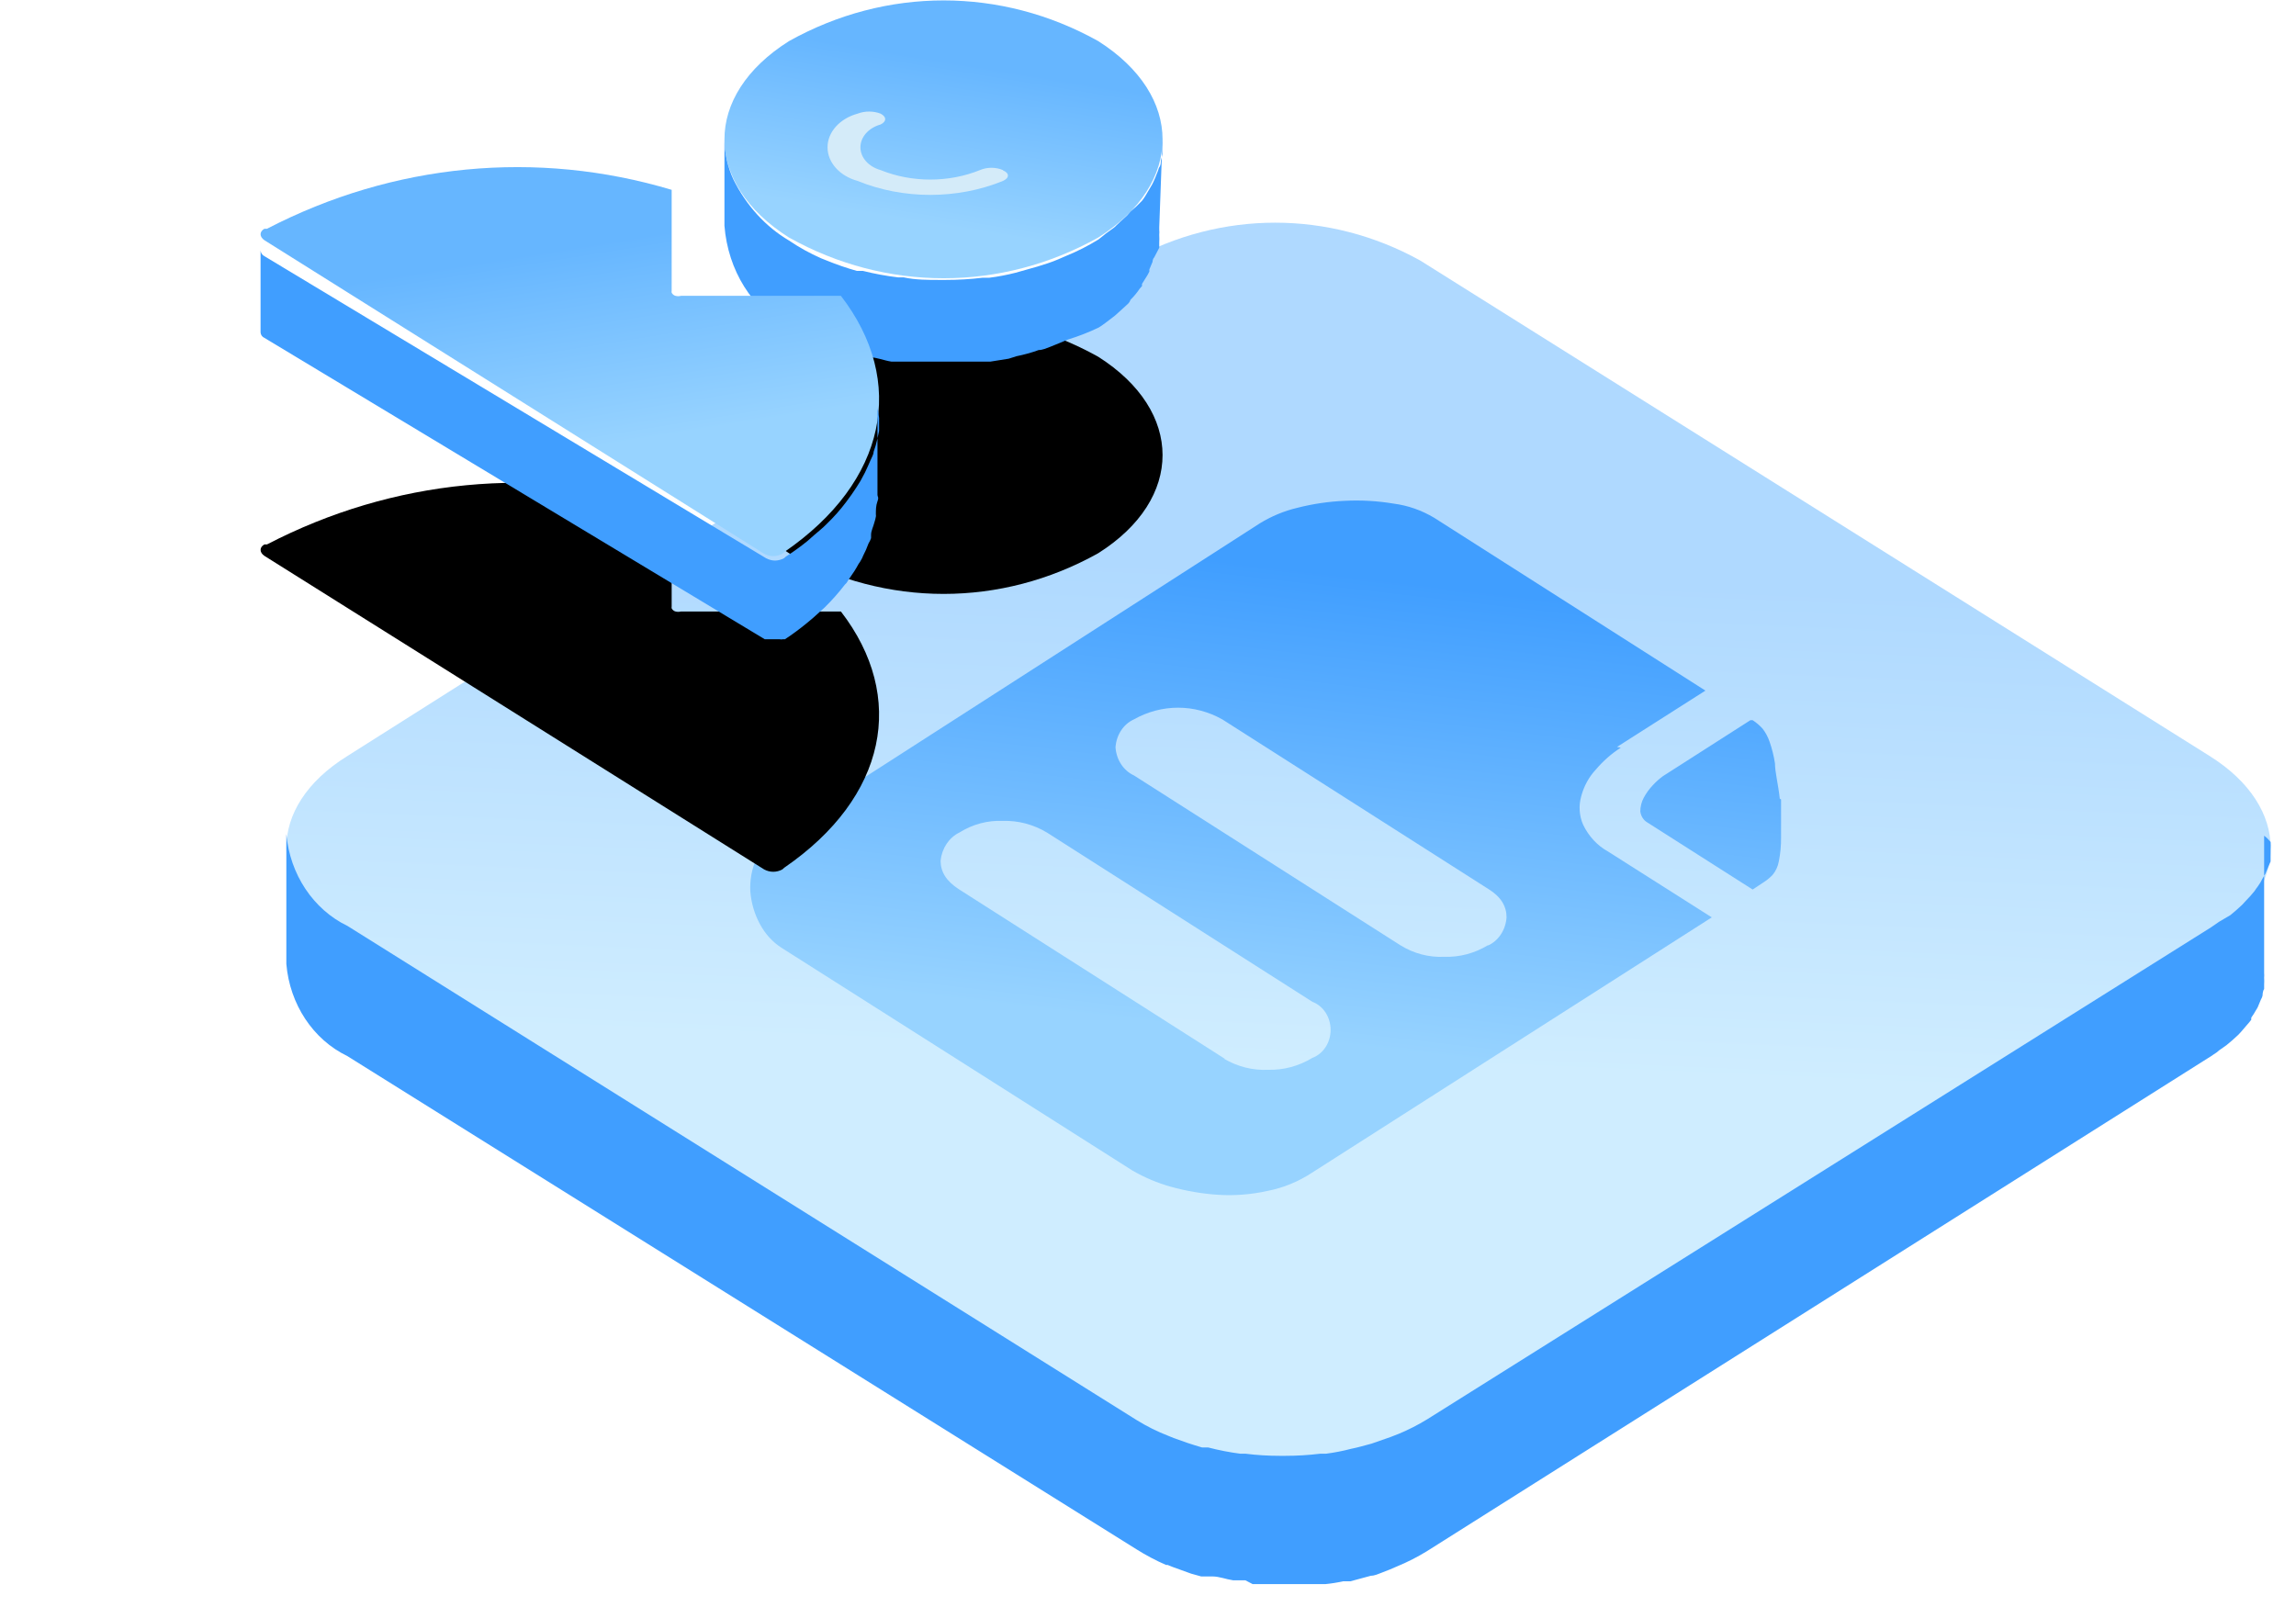 <?xml version="1.0" encoding="UTF-8"?>
<svg width="80px" height="56px" viewBox="0 0 80 56" version="1.1" xmlns="http://www.w3.org/2000/svg" xmlns:xlink="http://www.w3.org/1999/xlink">
    <title>编组 6</title>
    <defs>
        <linearGradient x1="51.469%" y1="28.152%" x2="48.888%" y2="66.619%" id="linearGradient-1">
            <stop stop-color="#AFD9FF" offset="0%"></stop>
            <stop stop-color="#CFEDFF" offset="100%"></stop>
        </linearGradient>
        <linearGradient x1="57.143%" y1="10.851%" x2="45.84%" y2="76.186%" id="linearGradient-2">
            <stop stop-color="#409EFF" offset="0%"></stop>
            <stop stop-color="#97D3FF" offset="100%"></stop>
        </linearGradient>
        <linearGradient x1="56.152%" y1="25.738%" x2="43.028%" y2="76.645%" id="linearGradient-3">
            <stop stop-color="#66B6FF" offset="0%"></stop>
            <stop stop-color="#97D3FF" offset="100%"></stop>
        </linearGradient>
        <path d="M18.492,8.278 C15.498,6.387 15.487,3.324 18.492,1.432 C21.876,-0.458 25.882,-0.458 29.266,1.432 C32.249,3.324 32.26,6.387 29.266,8.278 C25.882,10.169 21.876,10.169 18.492,8.278 L18.492,8.278 Z" id="path-4"></path>
        <filter x="-124.5%" y="-103.3%" width="348.9%" height="513.1%" filterUnits="objectBoundingBox" id="filter-5">
            <feOffset dx="0" dy="11" in="SourceAlpha" result="shadowOffsetOuter1"></feOffset>
            <feGaussianBlur stdDeviation="4.5" in="shadowOffsetOuter1" result="shadowBlurOuter1"></feGaussianBlur>
            <feColorMatrix values="0 0 0 0 0.082   0 0 0 0 0.447   0 0 0 0 0.825  0 0 0 0.39 0" type="matrix" in="shadowBlurOuter1"></feColorMatrix>
        </filter>
        <linearGradient x1="44.898%" y1="24.786%" x2="56.95%" y2="71.878%" id="linearGradient-6">
            <stop stop-color="#66B6FF" offset="0%"></stop>
            <stop stop-color="#97D3FF" offset="100%"></stop>
        </linearGradient>
        <path d="M18.327,19.237 L18.26,19.297 C18.06,19.406 17.825,19.406 17.625,19.297 L0.213,8.371 C0.035,8.25 0.035,8.068 0.213,7.972 L0.302,7.972 C4.699,5.689 9.706,5.207 14.403,6.615 L14.403,10.128 C14.399,10.152 14.399,10.176 14.403,10.2 C14.432,10.255 14.481,10.295 14.537,10.309 C14.6,10.325 14.664,10.325 14.727,10.309 L20.3,10.309 C22.597,13.289 21.906,16.778 18.327,19.237 Z" id="path-7"></path>
        <filter x="-88.2%" y="-73.8%" width="276.3%" height="395.1%" filterUnits="objectBoundingBox" id="filter-8">
            <feOffset dx="0" dy="11" in="SourceAlpha" result="shadowOffsetOuter1"></feOffset>
            <feGaussianBlur stdDeviation="4.5" in="shadowOffsetOuter1" result="shadowBlurOuter1"></feGaussianBlur>
            <feColorMatrix values="0 0 0 0 0.082   0 0 0 0 0.447   0 0 0 0 0.825  0 0 0 0.39 0" type="matrix" in="shadowBlurOuter1"></feColorMatrix>
        </filter>
    </defs>
    <g id="页面-1" stroke="none" stroke-width="1" fill="none" fill-rule="evenodd">
        <g id="首页-监管二处-担保" transform="translate(-426, -368)" fill-rule="nonzero">
            <g id="编组-6" transform="translate(435, 368)">
                <path d="M68.002,26.352 C70.819,28.123 70.83,30.979 68.002,32.738 L40.717,50.013 C37.543,51.769 33.789,51.769 30.615,50.013 L3.094,32.738 C0.277,30.967 0.266,28.11 3.094,26.352 L30.379,9.076 C33.553,7.321 37.307,7.321 40.481,9.076 L68.002,26.352 Z" id="路径" fill="url(#linearGradient-1)"></path>
                <path d="M70.115,29.34 C70.12,29.425 70.12,29.51 70.115,29.595 C70.115,29.595 70.115,29.717 70.115,29.79 C70.115,29.863 70.115,29.948 70.115,30.02 L70.036,30.203 L69.935,30.446 L69.834,30.616 C69.786,30.714 69.73,30.808 69.666,30.895 C69.626,30.945 69.588,30.998 69.554,31.053 C69.458,31.172 69.357,31.286 69.25,31.393 L69.127,31.527 L68.914,31.721 L68.712,31.891 L68.319,32.122 L68.038,32.316 L40.731,49.457 C40.41,49.654 40.077,49.824 39.732,49.967 L39.452,50.076 L38.79,50.307 C38.554,50.368 38.318,50.441 38.071,50.489 C37.783,50.565 37.49,50.621 37.196,50.659 L36.994,50.659 C36.591,50.708 36.187,50.732 35.782,50.732 L35.591,50.732 C35.193,50.732 34.796,50.708 34.401,50.659 L34.222,50.659 C33.844,50.61 33.469,50.537 33.099,50.441 L32.886,50.441 C32.549,50.344 32.224,50.234 31.898,50.113 L31.719,50.04 C31.33,49.89 30.954,49.703 30.596,49.481 L3.11,32.268 C1.916,31.694 1.1,30.468 0.977,29.061 L0.977,33.592 C1.096,34.998 1.907,36.224 3.098,36.799 L30.596,53.988 C30.928,54.197 31.273,54.379 31.629,54.535 L31.685,54.535 L31.865,54.607 L32.504,54.838 L32.852,54.935 L33.066,54.935 L33.245,54.935 C33.481,54.935 33.716,55.033 33.963,55.069 L34.21,55.069 L34.39,55.069 L34.648,55.203 L35.355,55.203 L36.085,55.203 C36.354,55.203 36.612,55.203 36.882,55.203 L36.971,55.203 L37.173,55.203 C37.381,55.183 37.587,55.151 37.791,55.105 L38.049,55.105 L38.767,54.911 C38.891,54.911 39.025,54.85 39.149,54.802 L39.429,54.692 L39.71,54.571 C40.054,54.428 40.388,54.257 40.709,54.061 L68.05,36.799 L68.139,36.738 C68.203,36.701 68.264,36.656 68.319,36.604 L68.577,36.422 L68.779,36.252 L68.992,36.058 L68.992,36.058 L69.071,35.973 L69.374,35.621 L69.441,35.535 L69.441,35.463 C69.502,35.377 69.559,35.288 69.61,35.195 C69.61,35.195 69.666,35.11 69.677,35.074 L69.677,35.074 L69.778,34.831 C69.803,34.79 69.822,34.745 69.834,34.697 C69.834,34.697 69.834,34.697 69.834,34.697 C69.834,34.697 69.834,34.539 69.89,34.466 L69.89,34.309 L69.89,34.309 C69.895,34.228 69.895,34.147 69.89,34.066 C69.895,34.013 69.895,33.96 69.89,33.908 L69.89,29.122 C69.973,29.184 70.048,29.258 70.115,29.34 Z" id="路径" fill="#409EFF"></path>
                <path d="M42.848,32.949 C43.214,32.783 43.463,32.403 43.493,31.968 C43.493,31.587 43.304,31.256 42.87,30.986 L33.594,25.072 C32.623,24.524 31.473,24.524 30.502,25.072 C30.142,25.237 29.897,25.612 29.868,26.041 C29.897,26.477 30.147,26.857 30.513,27.023 L39.789,32.937 C40.256,33.228 40.788,33.368 41.324,33.342 C41.855,33.36 42.382,33.22 42.848,32.937 M33.638,36.888 C34.112,37.169 34.646,37.305 35.184,37.28 C35.724,37.294 36.257,37.15 36.73,36.863 C37.109,36.721 37.363,36.329 37.363,35.888 C37.363,35.447 37.109,35.055 36.73,34.912 L27.477,29.011 C27.006,28.729 26.477,28.59 25.942,28.606 C25.413,28.583 24.89,28.723 24.429,29.011 C24.068,29.186 23.818,29.56 23.773,29.992 C23.773,30.385 23.973,30.704 24.407,30.986 L33.683,36.9 M47.474,26.054 C47.153,26.259 46.861,26.516 46.607,26.814 C46.366,27.071 46.189,27.392 46.095,27.747 C46.001,28.075 46.024,28.431 46.162,28.741 C46.356,29.144 46.659,29.47 47.029,29.673 L50.644,31.968 L36.719,40.863 C36.24,41.178 35.712,41.395 35.162,41.501 C34.599,41.626 34.023,41.671 33.449,41.636 C32.89,41.6 32.335,41.505 31.792,41.354 C31.329,41.224 30.881,41.035 30.457,40.79 L18.223,33.023 C17.915,32.824 17.658,32.541 17.478,32.201 C17.291,31.857 17.177,31.471 17.144,31.072 C17.122,30.674 17.194,30.276 17.356,29.919 C17.541,29.507 17.841,29.171 18.212,28.962 L34.895,18.238 C35.303,17.988 35.741,17.806 36.196,17.698 C36.744,17.557 37.303,17.475 37.865,17.452 C38.434,17.423 39.004,17.456 39.567,17.551 C40.058,17.615 40.533,17.782 40.968,18.041 L50.422,24.066 L47.341,26.029 M53.058,27.857 C53.058,28.397 53.058,28.839 53.058,29.182 C53.061,29.463 53.035,29.743 52.98,30.017 C52.948,30.196 52.87,30.362 52.757,30.495 C52.666,30.589 52.565,30.671 52.457,30.741 L52.068,30.998 L48.409,28.667 C48.27,28.591 48.174,28.444 48.153,28.274 C48.155,28.106 48.197,27.941 48.275,27.796 C48.363,27.633 48.472,27.484 48.598,27.354 C48.703,27.24 48.819,27.137 48.942,27.047 L51.99,25.097 L52.068,25.097 C52.194,25.178 52.31,25.277 52.413,25.391 C52.518,25.525 52.601,25.679 52.657,25.845 C52.743,26.091 52.807,26.346 52.846,26.606 C52.846,26.912 52.958,27.317 53.013,27.833" id="形状" fill="url(#linearGradient-2)"></path>
                <g id="路径">
                    <use fill="black" fill-opacity="1" filter="url(#filter-5)" xlink:href="#path-4"></use>
                    <use fill="url(#linearGradient-3)" xlink:href="#path-4"></use>
                </g>
                <path d="M25.947,5.927 C25.696,5.82 25.395,5.82 25.145,5.927 C24.057,6.368 22.771,6.368 21.683,5.927 C21.261,5.808 20.98,5.49 20.98,5.133 C20.98,4.776 21.261,4.457 21.683,4.338 C21.902,4.231 21.89,4.067 21.683,3.96 C21.43,3.863 21.135,3.863 20.882,3.96 C20.255,4.133 19.834,4.604 19.834,5.133 C19.834,5.662 20.255,6.133 20.882,6.305 C22.472,6.954 24.356,6.954 25.947,6.305 C26.177,6.199 26.177,6.034 25.947,5.937" id="路径" fill="#D4EBF9"></path>
                <path d="M31.504,4.855 C31.509,4.939 31.509,5.023 31.504,5.107 C31.504,5.195 31.504,5.284 31.504,5.372 C31.49,5.449 31.472,5.525 31.448,5.598 C31.448,5.674 31.448,5.762 31.381,5.85 C31.36,5.924 31.334,5.995 31.303,6.064 C31.27,6.155 31.233,6.243 31.192,6.329 C31.162,6.395 31.129,6.458 31.091,6.518 L30.913,6.82 C30.876,6.882 30.835,6.941 30.791,6.996 C30.663,7.131 30.53,7.257 30.39,7.374 L30.267,7.513 L30.033,7.727 L29.821,7.928 L29.543,8.13 L29.276,8.344 C28.918,8.565 28.545,8.755 28.162,8.911 L27.872,9.037 C27.638,9.138 27.393,9.213 27.148,9.289 L26.39,9.503 C26.085,9.581 25.777,9.64 25.466,9.679 L25.232,9.679 C24.806,9.73 24.379,9.755 23.951,9.755 L23.75,9.755 C23.327,9.755 22.904,9.755 22.492,9.667 L22.302,9.667 C21.887,9.618 21.474,9.542 21.066,9.44 L20.854,9.44 C20.496,9.339 20.143,9.217 19.796,9.075 L19.606,8.999 C19.22,8.829 18.848,8.623 18.492,8.382 C17.676,7.901 17.003,7.162 16.554,6.253 C16.354,5.822 16.247,5.343 16.242,4.855 L16.242,7.865 C16.363,9.421 17.214,10.782 18.47,11.43 C18.83,11.653 19.202,11.85 19.584,12.022 L19.651,12.022 L19.829,12.097 L20.509,12.349 L20.887,12.45 L21.11,12.45 L21.3,12.45 C21.545,12.45 21.801,12.563 22.057,12.601 L22.336,12.601 L22.525,12.601 L22.792,12.601 C23.049,12.601 23.294,12.601 23.55,12.601 L24.33,12.601 L25.176,12.601 L25.276,12.601 L25.51,12.601 L26.145,12.5 L26.424,12.412 C26.684,12.36 26.941,12.289 27.192,12.198 C27.326,12.198 27.46,12.135 27.594,12.085 L27.905,11.959 L28.206,11.833 C28.57,11.721 28.928,11.583 29.276,11.417 L29.376,11.354 L29.565,11.216 L29.844,11.002 L30.055,10.813 L30.289,10.599 L30.289,10.599 C30.335,10.56 30.369,10.507 30.39,10.447 C30.509,10.33 30.617,10.199 30.713,10.057 L30.791,9.969 L30.791,9.893 L30.98,9.591 L31.047,9.465 L31.047,9.389 L31.158,9.125 C31.158,9.125 31.158,9.024 31.214,8.974 C31.27,8.923 31.214,8.974 31.214,8.974 L31.392,8.634 C31.392,8.634 31.392,8.52 31.392,8.457 L31.392,8.457 C31.397,8.365 31.397,8.273 31.392,8.18 C31.398,8.122 31.398,8.063 31.392,8.004 L31.392,7.916 L31.392,7.916 L31.504,4.855 Z" id="路径" fill="#409EFF"></path>
                <g id="路径">
                    <use fill="black" fill-opacity="1" filter="url(#filter-8)" xlink:href="#path-7"></use>
                    <use fill="url(#linearGradient-6)" xlink:href="#path-7"></use>
                </g>
                <path d="M21.63,14.563 C21.63,14.715 21.63,14.867 21.63,15.018 L21.563,15.322 C21.532,15.465 21.491,15.605 21.44,15.742 C21.44,15.835 21.373,15.94 21.329,16.045 C21.284,16.15 21.206,16.325 21.139,16.465 L20.983,16.757 C20.894,16.909 20.782,17.072 20.671,17.236 L20.492,17.481 C20.283,17.761 20.051,18.022 19.801,18.262 C19.667,18.403 19.511,18.519 19.366,18.648 L19.142,18.846 C18.9,19.044 18.646,19.227 18.384,19.394 L18.317,19.453 C18.22,19.505 18.113,19.533 18.005,19.535 L18.005,19.535 C17.896,19.533 17.789,19.505 17.692,19.453 L0.213,8.927 C0.138,8.89 0.087,8.814 0.079,8.728 L0.079,11.587 C0.086,11.671 0.138,11.743 0.213,11.774 L17.648,22.277 L17.703,22.277 L17.759,22.277 L18.094,22.277 L18.172,22.277 C18.205,22.285 18.239,22.285 18.272,22.277 L18.35,22.277 C18.612,22.104 18.865,21.917 19.109,21.717 L19.332,21.53 L19.734,21.168 L19.734,21.168 C19.985,20.921 20.22,20.656 20.436,20.375 L20.503,20.305 C20.503,20.305 20.57,20.188 20.615,20.13 C20.725,19.978 20.826,19.818 20.916,19.651 C20.95,19.607 20.979,19.56 21.005,19.511 C21.032,19.467 21.054,19.42 21.072,19.371 C21.145,19.232 21.208,19.088 21.262,18.939 C21.298,18.881 21.328,18.818 21.351,18.753 L21.351,18.636 C21.351,18.496 21.429,18.356 21.463,18.216 C21.486,18.147 21.505,18.077 21.518,18.006 C21.523,17.979 21.523,17.951 21.518,17.924 C21.518,17.772 21.518,17.621 21.574,17.469 C21.63,17.317 21.574,17.317 21.574,17.247 L21.574,14.225 C21.598,14.336 21.617,14.449 21.63,14.563 Z" id="路径" fill="#409EFF"></path>
            </g>
        </g>
    </g>
</svg>
